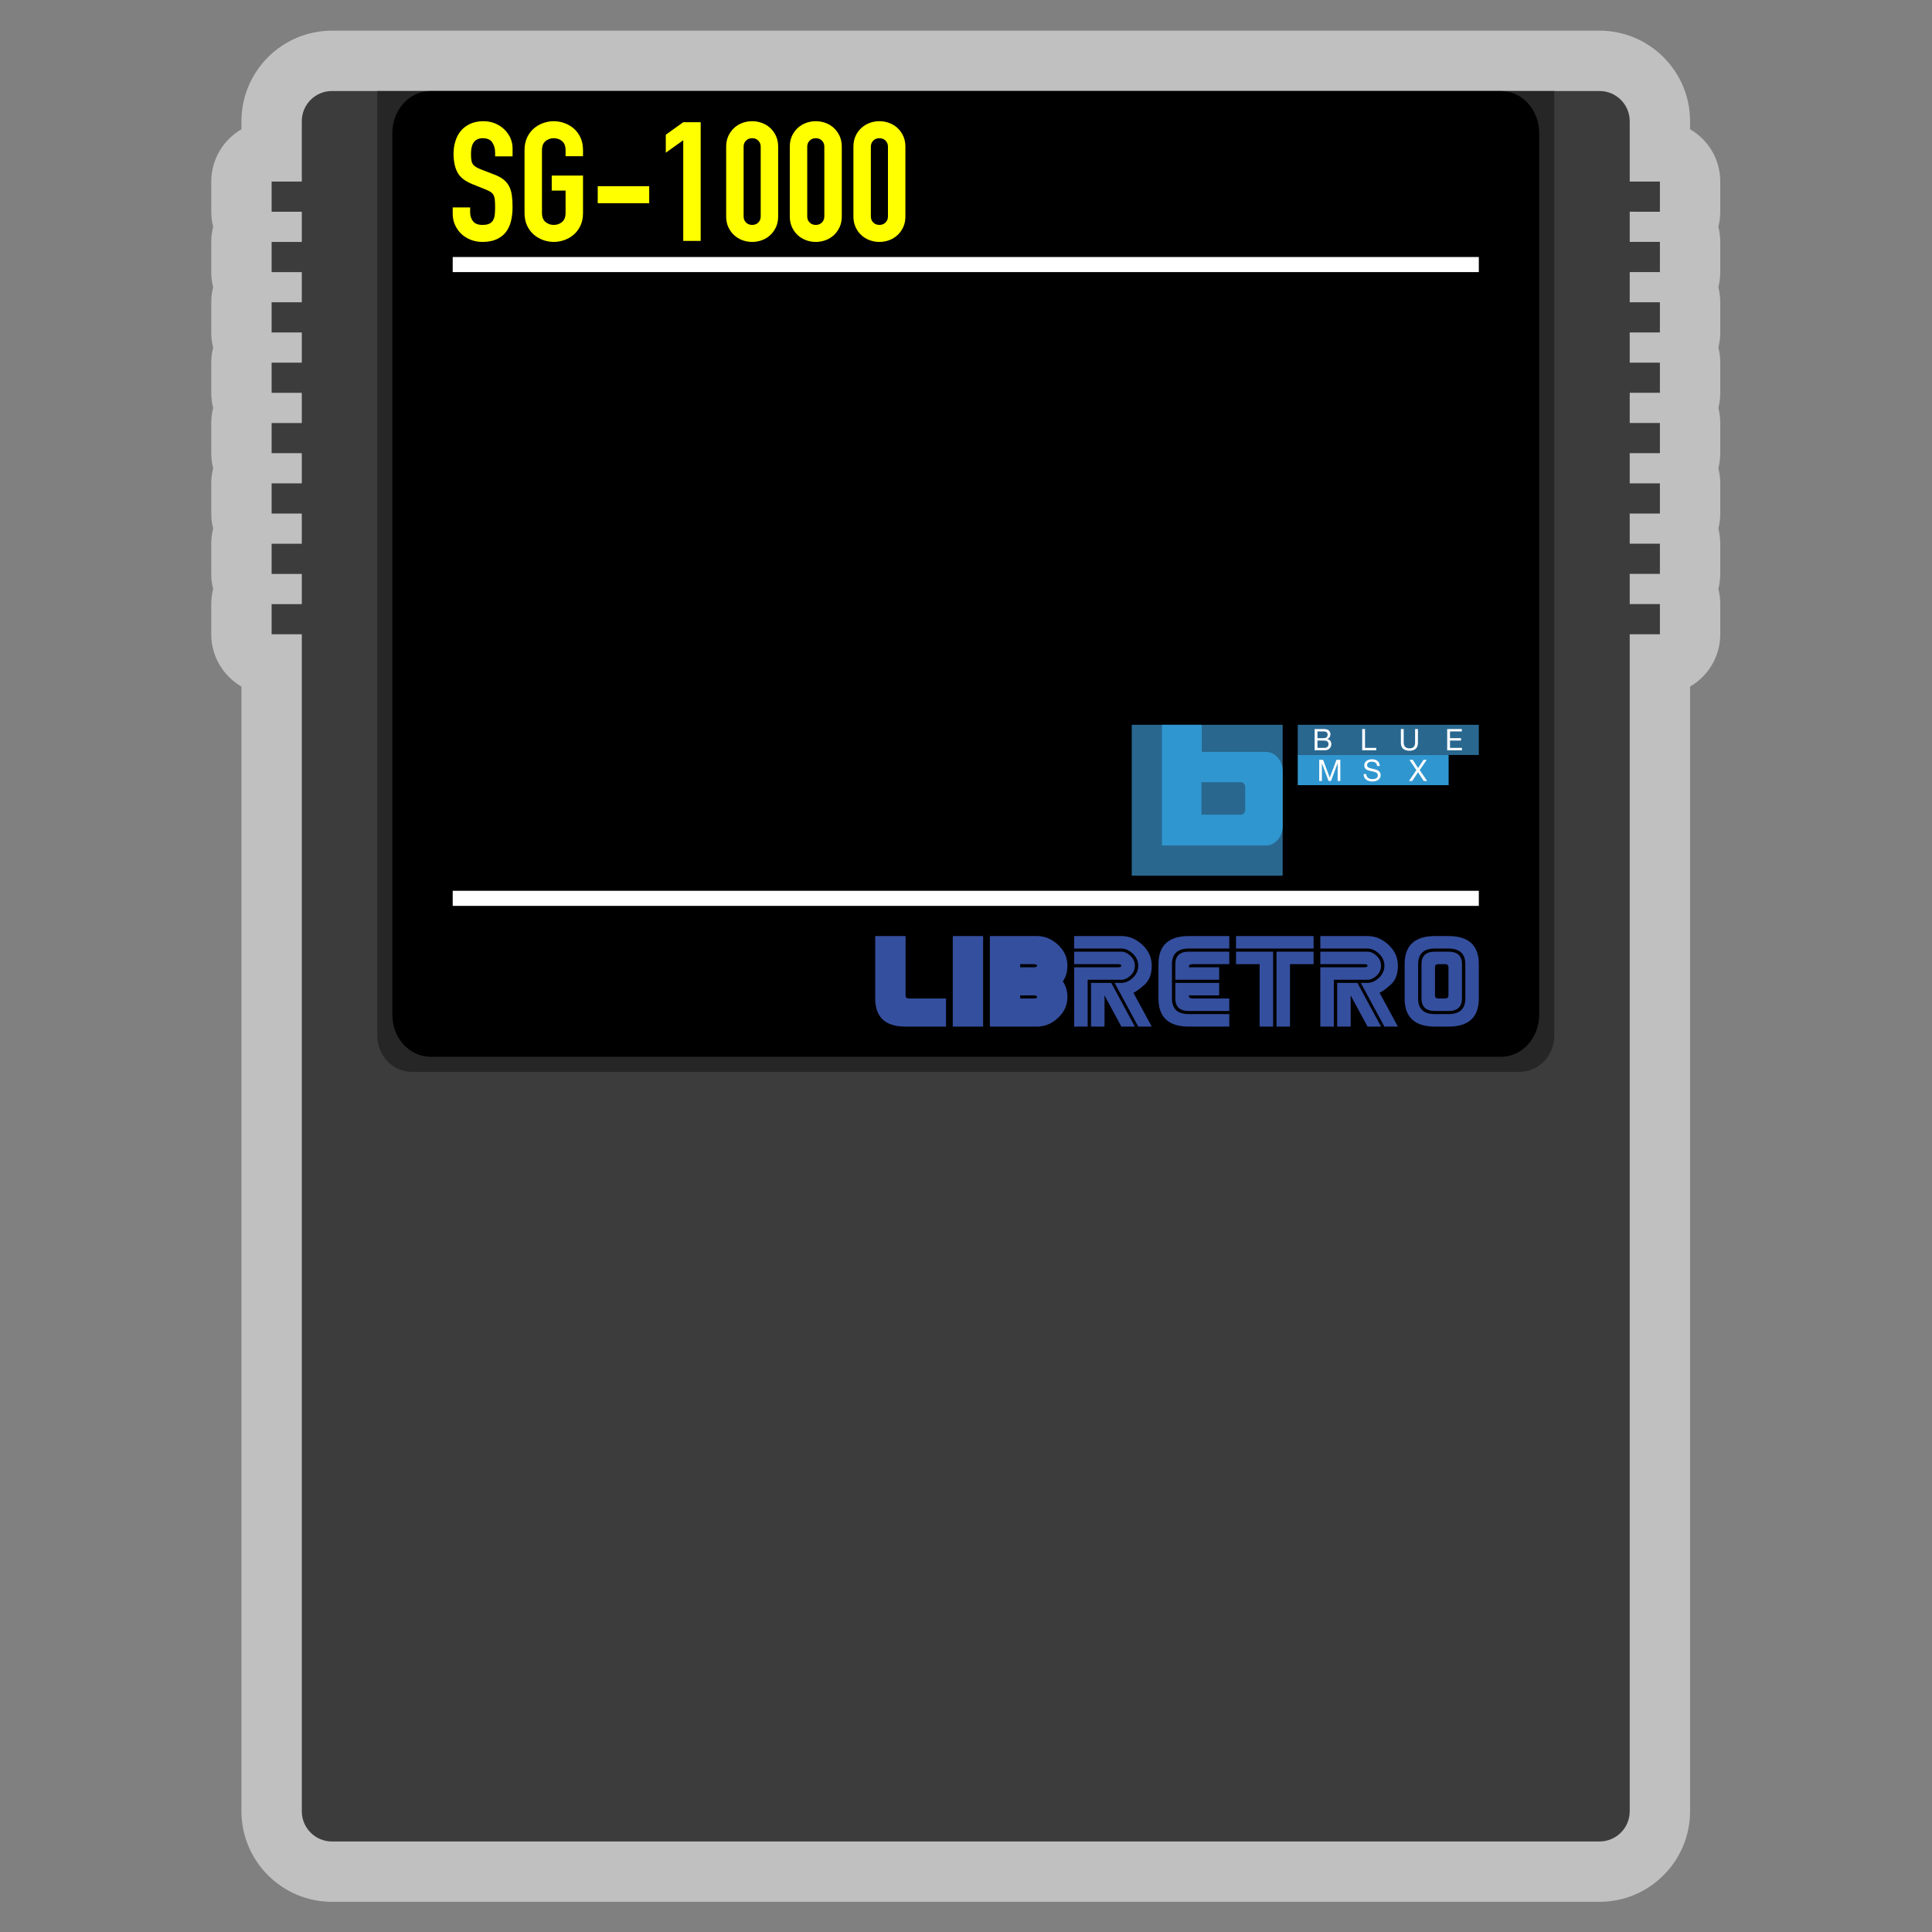 <?xml version="1.0" encoding="UTF-8" standalone="no"?>
<svg
   xmlns:dc="http://purl.org/dc/elements/1.1/"
   xmlns:cc="http://creativecommons.org/ns#"
   xmlns:rdf="http://www.w3.org/1999/02/22-rdf-syntax-ns#"
   xmlns:svg="http://www.w3.org/2000/svg"
   xmlns="http://www.w3.org/2000/svg"
   viewBox="0 0 341.333 341.333"
   height="256"
   width="256"
   xml:space="preserve"
   id="svg2"
   version="1.1"><rect x="0" y="0" width="341.333" height="341.333" fill="#808080" stroke="none"/><defs
     id="defs6"><clipPath
       id="clipPath18"
       clipPathUnits="userSpaceOnUse"><path
         id="path16"
         d="M 0,256 H 256 V 0 H 0 Z" /></clipPath><clipPath
       id="clipPath26"
       clipPathUnits="userSpaceOnUse"><path
         id="path24"
         d="M 28,252 H 228 V 4 H 28 Z" /></clipPath></defs><g
     transform="matrix(1.333,0,0,-1.333,0,341.333)"
     id="g10"><g
       id="g12"><g
         clip-path="url(#clipPath18)"
         id="g14"><g
           id="g20"><g
             id="g22" /><g
             id="g34"><g
               style="opacity:0.5"
               id="g32"
               clip-path="url(#clipPath26)"><g
                 id="g30"
                 transform="translate(212,252)"><path
                   id="path28"
                   style="fill:#ffffff;fill-opacity:1;fill-rule:nonzero;stroke:none"
                   d="m 0,0 h -168 c -6.617,0 -12,-5.383 -12,-12 v -1.07 c -2.391,-1.383 -4,-3.969 -4,-6.93 v -4 c 0,-0.691 0.087,-1.361 0.252,-2 -0.165,-0.639 -0.252,-1.309 -0.252,-2 v -4 c 0,-0.691 0.087,-1.361 0.252,-2 -0.165,-0.639 -0.252,-1.309 -0.252,-2 v -4 c 0,-0.691 0.087,-1.361 0.252,-2 -0.165,-0.639 -0.252,-1.309 -0.252,-2 v -4 c 0,-0.691 0.087,-1.361 0.252,-2 -0.165,-0.639 -0.252,-1.309 -0.252,-2 v -4 c 0,-0.691 0.087,-1.361 0.252,-2 -0.165,-0.639 -0.252,-1.309 -0.252,-2 v -4 c 0,-0.691 0.087,-1.361 0.252,-2 -0.165,-0.639 -0.252,-1.309 -0.252,-2 v -4 c 0,-0.691 0.087,-1.361 0.252,-2 -0.165,-0.639 -0.252,-1.309 -0.252,-2 v -4 c 0,-2.961 1.609,-5.547 4,-6.93 V -236 c 0,-6.617 5.383,-12 12,-12 H 0 c 6.617,0 12,5.383 12,12 v 149.07 c 2.391,1.383 4,3.969 4,6.93 v 4 c 0,0.691 -0.087,1.361 -0.252,2 0.165,0.639 0.252,1.309 0.252,2 v 4 c 0,0.691 -0.087,1.361 -0.252,2 0.165,0.639 0.252,1.309 0.252,2 v 4 c 0,0.691 -0.087,1.361 -0.252,2 0.165,0.639 0.252,1.309 0.252,2 v 4 c 0,0.691 -0.087,1.361 -0.252,2 0.165,0.639 0.252,1.309 0.252,2 v 4 c 0,0.691 -0.087,1.361 -0.252,2 0.165,0.639 0.252,1.309 0.252,2 v 4 c 0,0.691 -0.087,1.361 -0.252,2 0.165,0.639 0.252,1.309 0.252,2 v 4 c 0,0.691 -0.087,1.361 -0.252,2 0.165,0.639 0.252,1.309 0.252,2 v 4 c 0,2.961 -1.609,5.547 -4,6.93 V -12 C 12,-5.383 6.617,0 0,0" /></g></g></g></g><g
           transform="translate(220,228)"
           id="g36"><path
             id="path38"
             style="fill:#3c3c3c;fill-opacity:1;fill-rule:nonzero;stroke:none"
             d="m 0,0 v 4 h -4 v 8 c 0,2.209 -1.791,4 -4,4 h -168 c -2.209,0 -4,-1.791 -4,-4 V 4 h -4 V 0 h 4 v -4 h -4 v -4 h 4 v -4 h -4 v -4 h 4 v -4 h -4 v -4 h 4 v -4 h -4 v -4 h 4 v -4 h -4 v -4 h 4 v -4 h -4 v -4 h 4 v -4 h -4 v -4 h 4 v -156 c 0,-2.209 1.791,-4 4,-4 H -8 c 2.209,0 4,1.791 4,4 v 156 h 4 v 4 h -4 v 4 h 4 v 4 h -4 v 4 h 4 v 4 h -4 v 4 h 4 v 4 h -4 v 4 h 4 v 4 h -4 v 4 h 4 v 4 h -4 v 4 h 4 v 4 h -4 v 4 z" /></g><g
           transform="translate(50,244)"
           id="g40"><path
             id="path42"
             style="fill:#262626;fill-opacity:1;fill-rule:nonzero;stroke:none"
             d="M 0,0 V -125.185 C 0,-127.848 2.051,-130 4.588,-130 h 146.824 c 2.537,0 4.588,2.152 4.588,4.815 V 0 Z" /></g><g
           transform="translate(198.933,244)"
           id="g44"><path
             id="path46"
             style="fill:#000000;fill-opacity:1;fill-rule:nonzero;stroke:none"
             d="m 0,0 h -141.867 c -2.802,0 -5.066,-2.488 -5.066,-5.565 v -116.87 c 0,-3.077 2.264,-5.565 5.066,-5.565 H 0 c 2.802,0 5.067,2.488 5.067,5.565 V -5.565 C 5.067,-2.488 2.802,0 0,0" /></g><g
           transform="translate(60,137)"
           id="g48"><path
             id="path50"
             style="fill:#231f20;fill-opacity:1;fill-rule:nonzero;stroke:none"
             d="M 0,0 H 136" /></g><path
           id="path52"
           style="fill:#ffffff;fill-opacity:1;fill-rule:nonzero;stroke:none"
           d="M 196,136 H 60 v 2 h 136 z" /><g
           transform="translate(60,221)"
           id="g54"><path
             id="path56"
             style="fill:#231f20;fill-opacity:1;fill-rule:nonzero;stroke:none"
             d="M 0,0 H 136" /></g><path
           id="path58"
           style="fill:#ffffff;fill-opacity:1;fill-rule:nonzero;stroke:none"
           d="M 196,220 H 60 v 2 h 136 z" /><g
           transform="translate(67.934,235.337)"
           id="g60"><path
             id="path62"
             style="fill:#ffff00;fill-opacity:1;fill-rule:nonzero;stroke:none"
             d="m 0,0 h -2.312 v 0.509 c 0,0.514 -0.125,0.96 -0.375,1.336 -0.249,0.376 -0.668,0.563 -1.257,0.563 -0.318,0 -0.578,-0.058 -0.782,-0.176 C -4.931,2.113 -5.089,1.964 -5.202,1.779 -5.315,1.595 -5.395,1.381 -5.441,1.138 -5.486,0.896 -5.508,0.64 -5.508,0.376 c 0,-0.309 0.011,-0.572 0.034,-0.784 0.022,-0.214 0.079,-0.398 0.17,-0.554 0.09,-0.155 0.222,-0.29 0.396,-0.408 0.174,-0.119 0.412,-0.236 0.714,-0.353 l 1.768,-0.685 c 0.514,-0.192 0.93,-0.417 1.247,-0.674 0.318,-0.259 0.563,-0.561 0.736,-0.907 0.175,-0.347 0.292,-0.744 0.352,-1.194 C -0.03,-5.632 0,-6.143 0,-6.719 0,-7.38 -0.068,-7.995 -0.204,-8.564 c -0.136,-0.566 -0.36,-1.052 -0.669,-1.458 -0.309,-0.405 -0.722,-0.725 -1.235,-0.961 -0.514,-0.235 -1.141,-0.354 -1.882,-0.354 -0.559,0 -1.08,0.097 -1.563,0.288 -0.485,0.191 -0.9,0.453 -1.247,0.784 -0.348,0.333 -0.624,0.727 -0.828,1.183 -0.204,0.455 -0.306,0.95 -0.306,1.48 v 0.84 h 2.312 v -0.707 c 0,-0.413 0.125,-0.785 0.374,-1.116 0.25,-0.331 0.669,-0.497 1.258,-0.497 0.393,0 0.699,0.054 0.919,0.166 0.218,0.109 0.384,0.264 0.498,0.464 0.113,0.198 0.185,0.446 0.216,0.741 0.029,0.293 0.045,0.618 0.045,0.971 0,0.412 -0.016,0.751 -0.045,1.016 -0.031,0.266 -0.095,0.48 -0.193,0.642 -0.099,0.162 -0.235,0.295 -0.408,0.397 -0.174,0.103 -0.405,0.214 -0.692,0.331 l -1.654,0.664 c -0.997,0.397 -1.666,0.924 -2.006,1.581 -0.341,0.654 -0.511,1.476 -0.511,2.463 0,0.588 0.083,1.149 0.25,1.68 0.166,0.529 0.412,0.985 0.736,1.368 0.325,0.384 0.737,0.689 1.235,0.918 0.499,0.228 1.081,0.343 1.746,0.343 0.574,0 1.1,-0.104 1.576,-0.309 0.476,-0.207 0.883,-0.48 1.224,-0.818 0.34,-0.339 0.6,-0.718 0.782,-1.139 C -0.091,1.978 0,1.547 0,1.104 Z" /></g><g
           transform="translate(69.52,236.155)"
           id="g64"><path
             id="path66"
             style="fill:#ffff00;fill-opacity:1;fill-rule:nonzero;stroke:none"
             d="M 0,0 C 0,0.633 0.113,1.192 0.34,1.68 0.567,2.165 0.865,2.566 1.236,2.883 1.606,3.199 2.021,3.438 2.482,3.602 2.943,3.764 3.408,3.845 3.877,3.845 4.344,3.845 4.809,3.764 5.27,3.602 5.731,3.438 6.146,3.199 6.517,2.883 6.887,2.566 7.186,2.165 7.413,1.68 7.639,1.192 7.752,0.633 7.752,0 V -0.797 H 5.44 V 0 C 5.44,0.545 5.285,0.946 4.976,1.203 4.666,1.462 4.299,1.59 3.877,1.59 3.453,1.59 3.086,1.462 2.777,1.203 2.467,0.946 2.312,0.545 2.312,0 v -8.31 c 0,-0.545 0.155,-0.946 0.465,-1.203 0.309,-0.259 0.676,-0.387 1.1,-0.387 0.422,0 0.789,0.128 1.099,0.387 0.309,0.257 0.464,0.658 0.464,1.203 v 2.962 H 3.605 v 1.989 H 7.752 V -8.31 c 0,-0.648 -0.113,-1.212 -0.339,-1.691 -0.227,-0.478 -0.526,-0.875 -0.896,-1.192 -0.371,-0.316 -0.786,-0.557 -1.247,-0.719 -0.461,-0.162 -0.926,-0.243 -1.393,-0.243 -0.469,0 -0.934,0.081 -1.395,0.243 -0.461,0.162 -0.876,0.403 -1.246,0.719 -0.371,0.317 -0.669,0.714 -0.896,1.192 C 0.113,-9.522 0,-8.958 0,-8.31 Z" /></g><path
           id="path68"
           style="fill:#ffff00;fill-opacity:1;fill-rule:nonzero;stroke:none"
           d="m 79.222,231.38 h 6.823 v -2.253 h -6.823 z" /><g
           transform="translate(90.555,237.481)"
           id="g70"><path
             id="path72"
             style="fill:#ffff00;fill-opacity:1;fill-rule:nonzero;stroke:none"
             d="M 0,0 -2.311,-1.658 V 0.728 L 0,2.386 H 2.312 V -13.347 H 0 Z" /></g><g
           transform="translate(98.556,227.381)"
           id="g74"><path
             id="path76"
             style="fill:#ffff00;fill-opacity:1;fill-rule:nonzero;stroke:none"
             d="m 0,0 c 0,-0.324 0.106,-0.593 0.317,-0.806 0.212,-0.214 0.485,-0.32 0.817,-0.32 0.332,0 0.604,0.106 0.816,0.32 0.211,0.213 0.317,0.482 0.317,0.806 v 9.238 c 0,0.324 -0.106,0.592 -0.317,0.806 -0.212,0.214 -0.484,0.32 -0.816,0.32 -0.332,0 -0.605,-0.106 -0.817,-0.32 C 0.106,9.83 0,9.562 0,9.238 Z m -2.311,9.238 c 0,0.531 0.094,1.002 0.283,1.414 0.188,0.411 0.442,0.766 0.759,1.061 0.317,0.295 0.683,0.519 1.099,0.674 0.415,0.155 0.851,0.232 1.304,0.232 0.453,0 0.887,-0.077 1.303,-0.232 0.416,-0.155 0.782,-0.379 1.099,-0.674 0.318,-0.295 0.57,-0.65 0.759,-1.061 C 4.484,10.24 4.579,9.769 4.579,9.238 V 0 C 4.579,-0.531 4.484,-1.002 4.295,-1.414 4.106,-1.827 3.854,-2.18 3.536,-2.475 3.219,-2.769 2.853,-2.994 2.437,-3.149 2.021,-3.304 1.587,-3.381 1.134,-3.381 c -0.453,0 -0.889,0.077 -1.304,0.232 -0.416,0.155 -0.782,0.38 -1.099,0.674 -0.317,0.295 -0.571,0.648 -0.759,1.061 -0.189,0.412 -0.283,0.883 -0.283,1.414 z" /></g><g
           transform="translate(106.989,227.381)"
           id="g78"><path
             id="path80"
             style="fill:#ffff00;fill-opacity:1;fill-rule:nonzero;stroke:none"
             d="m 0,0 c 0,-0.324 0.106,-0.593 0.317,-0.806 0.212,-0.214 0.485,-0.32 0.817,-0.32 0.332,0 0.604,0.106 0.816,0.32 0.211,0.213 0.317,0.482 0.317,0.806 v 9.238 c 0,0.324 -0.106,0.592 -0.317,0.806 -0.212,0.214 -0.484,0.32 -0.816,0.32 -0.332,0 -0.605,-0.106 -0.817,-0.32 C 0.106,9.83 0,9.562 0,9.238 Z m -2.311,9.238 c 0,0.531 0.094,1.002 0.283,1.414 0.188,0.411 0.442,0.766 0.759,1.061 0.317,0.295 0.683,0.519 1.099,0.674 0.415,0.155 0.851,0.232 1.304,0.232 0.453,0 0.887,-0.077 1.303,-0.232 0.416,-0.155 0.782,-0.379 1.099,-0.674 0.318,-0.295 0.57,-0.65 0.759,-1.061 C 4.484,10.24 4.579,9.769 4.579,9.238 V 0 C 4.579,-0.531 4.484,-1.002 4.295,-1.414 4.106,-1.827 3.854,-2.18 3.536,-2.475 3.219,-2.769 2.853,-2.994 2.437,-3.149 2.021,-3.304 1.587,-3.381 1.134,-3.381 c -0.453,0 -0.889,0.077 -1.304,0.232 -0.416,0.155 -0.782,0.38 -1.099,0.674 -0.317,0.295 -0.571,0.648 -0.759,1.061 -0.189,0.412 -0.283,0.883 -0.283,1.414 z" /></g><g
           transform="translate(115.421,227.381)"
           id="g82"><path
             id="path84"
             style="fill:#ffff00;fill-opacity:1;fill-rule:nonzero;stroke:none"
             d="m 0,0 c 0,-0.324 0.106,-0.593 0.317,-0.806 0.212,-0.214 0.485,-0.32 0.817,-0.32 0.332,0 0.604,0.106 0.816,0.32 0.211,0.213 0.317,0.482 0.317,0.806 v 9.238 c 0,0.324 -0.106,0.592 -0.317,0.806 -0.212,0.214 -0.484,0.32 -0.816,0.32 -0.332,0 -0.605,-0.106 -0.817,-0.32 C 0.106,9.83 0,9.562 0,9.238 Z m -2.311,9.238 c 0,0.531 0.094,1.002 0.283,1.414 0.188,0.411 0.442,0.766 0.759,1.061 0.317,0.295 0.683,0.519 1.099,0.674 0.415,0.155 0.851,0.232 1.304,0.232 0.453,0 0.887,-0.077 1.303,-0.232 0.416,-0.155 0.782,-0.379 1.099,-0.674 0.318,-0.295 0.57,-0.65 0.759,-1.061 C 4.484,10.24 4.579,9.769 4.579,9.238 V 0 C 4.579,-0.531 4.484,-1.002 4.295,-1.414 4.106,-1.827 3.854,-2.18 3.536,-2.475 3.219,-2.769 2.853,-2.994 2.437,-3.149 2.021,-3.304 1.587,-3.381 1.134,-3.381 c -0.453,0 -0.889,0.077 -1.304,0.232 -0.416,0.155 -0.782,0.38 -1.099,0.674 -0.317,0.295 -0.571,0.648 -0.759,1.061 -0.189,0.412 -0.283,0.883 -0.283,1.414 z" /></g><g
           transform="translate(150.413,120)"
           id="g86"><path
             id="path88"
             style="fill:#354f9f;fill-opacity:1;fill-rule:nonzero;stroke:none"
             d="M 0,0 H -1.788 L -4.022,4.138 V 0 H -5.81 v 5.793 h 2.681 z M 0,8.069 C 0,7.554 -0.196,7.115 -0.588,6.752 -0.981,6.389 -1.381,6.207 -1.788,6.207 H -6.257 V 0 h -1.788 v 7.862 h 5.81 c 0.298,0 0.447,0.069 0.447,0.207 0,0.138 -0.149,0.207 -0.447,0.207 h -5.81 v 1.655 h 6.257 c 0.407,0 0.807,-0.184 1.2,-0.552 C -0.196,9.011 0,8.575 0,8.069 m 2.235,0 C 2.235,6.984 1.934,6.163 1.333,5.607 0.732,5.051 0.223,4.676 -0.194,4.483 L 2.235,0 H 0.447 l -3.129,5.793 h 0.894 c 0.527,0 1.031,0.223 1.512,0.669 0.482,0.446 0.723,0.982 0.723,1.607 0,0.616 -0.241,1.149 -0.723,1.6 -0.481,0.451 -0.985,0.676 -1.512,0.676 H -8.045 V 12 h 6.257 C -0.765,12 0.161,11.614 0.991,10.841 1.82,10.069 2.235,9.145 2.235,8.069" /></g><g
           transform="translate(153.542,128.276)"
           id="g90"><path
             id="path92"
             style="fill:#354f9f;fill-opacity:1;fill-rule:nonzero;stroke:none"
             d="M 0,0 C 0,2.483 1.341,3.724 4.022,3.724 H 9.386 V 2.069 H 4.022 C 2.533,2.069 1.788,1.379 1.788,0 v -4.552 c 0,-1.379 0.745,-2.069 2.234,-2.069 H 9.386 V -8.276 H 4.022 C 1.341,-8.276 0,-7.034 0,-4.552 Z" /></g><g
           transform="translate(155.776,126.207)"
           id="g94"><path
             id="path96"
             style="fill:#354f9f;fill-opacity:1;fill-rule:nonzero;stroke:none"
             d="M 0,0 V 2.069 C 0,3.172 0.596,3.724 1.788,3.724 H 7.151 V 2.069 H 2.235 C 1.937,2.069 1.788,1.931 1.788,1.655 H 5.81 L 5.81,0 Z" /></g><g
           transform="translate(155.776,125.793)"
           id="g98"><path
             id="path100"
             style="fill:#354f9f;fill-opacity:1;fill-rule:nonzero;stroke:none"
             d="M 0,0 H 5.81 V -1.655 H 1.788 c 0,-0.276 0.149,-0.414 0.447,-0.414 H 7.151 V -3.724 H 1.788 C 0.596,-3.724 0,-3.172 0,-2.069 Z" /></g><g
           transform="translate(169.184,129.931)"
           id="g102"><path
             id="path104"
             style="fill:#354f9f;fill-opacity:1;fill-rule:nonzero;stroke:none"
             d="M 0,0 H 4.916 V -1.655 H 1.788 V -9.931 H 0 Z m -0.447,0 v -9.931 h -1.788 v 8.276 H -5.363 V 0 Z M 4.916,0.414 H -5.363 V 2.069 H 4.916 Z" /></g><g
           transform="translate(183.039,120)"
           id="g106"><path
             id="path108"
             style="fill:#354f9f;fill-opacity:1;fill-rule:nonzero;stroke:none"
             d="M 0,0 H -1.788 L -4.022,4.138 V 0 H -5.81 v 5.793 h 2.681 z M 0,8.069 C 0,7.554 -0.196,7.115 -0.588,6.752 -0.981,6.389 -1.381,6.207 -1.788,6.207 H -6.257 V 0 h -1.788 v 7.862 h 5.81 c 0.298,0 0.447,0.069 0.447,0.207 0,0.138 -0.149,0.207 -0.447,0.207 h -5.81 v 1.655 h 6.257 c 0.407,0 0.807,-0.184 1.2,-0.552 C -0.196,9.011 0,8.575 0,8.069 m 2.235,0 C 2.235,6.984 1.934,6.163 1.333,5.607 0.732,5.051 0.223,4.676 -0.194,4.483 L 2.235,0 H 0.447 l -3.129,5.793 h 0.894 c 0.527,0 1.031,0.223 1.512,0.669 0.482,0.446 0.723,0.982 0.723,1.607 0,0.616 -0.241,1.149 -0.723,1.6 -0.481,0.451 -0.985,0.676 -1.512,0.676 H -8.045 V 12 h 6.257 C -0.765,12 0.161,11.614 0.991,10.841 1.82,10.069 2.235,9.145 2.235,8.069" /></g><g
           transform="translate(191.978,127.862)"
           id="g110"><path
             id="path112"
             style="fill:#354f9f;fill-opacity:1;fill-rule:nonzero;stroke:none"
             d="M 0,0 C 0,0.276 -0.149,0.414 -0.447,0.414 H -1.341 C -1.639,0.414 -1.788,0.276 -1.788,0 v -3.724 c 0,-0.276 0.149,-0.414 0.447,-0.414 h 0.894 C -0.149,-4.138 0,-4 0,-3.724 Z M 1.788,0.414 V -4.138 C 1.788,-5.241 1.192,-5.793 0,-5.793 h -1.788 c -1.192,0 -1.787,0.552 -1.787,1.655 v 4.552 c 0,1.103 0.595,1.655 1.787,1.655 H 0 c 1.192,0 1.788,-0.552 1.788,-1.655 m 0.447,0 C 2.235,1.793 1.49,2.483 0,2.483 h -1.788 c -1.489,0 -2.234,-0.69 -2.234,-2.069 v -4.552 c 0,-1.379 0.745,-2.069 2.234,-2.069 H 0 c 1.49,0 2.235,0.69 2.235,2.069 z m 1.787,0 V -4.138 C 4.022,-6.621 2.682,-7.862 0,-7.862 h -1.788 c -2.681,0 -4.022,1.241 -4.022,3.724 v 4.552 c 0,2.483 1.341,3.724 4.022,3.724 H 0 c 2.682,0 4.022,-1.241 4.022,-3.724" /></g><g
           transform="translate(117.951,122.782)"
           id="g114"><path
             id="path116"
             style="fill:#354f9f;fill-opacity:1;fill-rule:nonzero;stroke:none"
             d="M 0,0 C -0.014,0.036 -0.023,0.076 -0.036,0.114 H 0 Z M 2.518,0.942 C 2.22,0.942 2.071,1.08 2.071,1.355 V 9.217 H -1.951 V 0.942 c 0,-2.483 1.341,-3.725 4.022,-3.725 h 5.364 v 3.725 z" /></g><path
           id="path118"
           style="fill:#354f9f;fill-opacity:1;fill-rule:nonzero;stroke:none"
           d="m 126.279,120 h 4.022 v 12 h -4.022 z" /><g
           transform="translate(137.005,127.862)"
           id="g120"><path
             id="path122"
             style="fill:#354f9f;fill-opacity:1;fill-rule:nonzero;stroke:none"
             d="M 0,0 H -1.788 V 0.414 H 0 C 0.298,0.414 0.447,0.345 0.447,0.207 0.447,0.069 0.298,0 0,0 m 0,-4.138 h -1.788 v 0.414 H 0 c 0.298,0 0.447,-0.069 0.447,-0.207 0,-0.138 -0.149,-0.207 -0.447,-0.207 m 4.469,4.345 c 0,1.076 -0.414,2 -1.244,2.772 C 2.396,3.752 1.47,4.138 0.447,4.138 H -5.81 v -12 h 6.257 c 1.023,0 1.949,0.386 2.778,1.159 0.83,0.772 1.244,1.696 1.244,2.772 0,0.782 -0.203,1.467 -0.61,2.055 0.407,0.589 0.61,1.283 0.61,2.083" /></g><path
           id="path124"
           style="fill:#29678f;fill-opacity:1;fill-rule:nonzero;stroke:none"
           d="m 170,140 h -20 v 20 h 20 z" /><g
           transform="translate(165.035,148.731)"
           id="g126"><path
             id="path128"
             style="fill:#3096cf;fill-opacity:1;fill-rule:nonzero;stroke:none"
             d="m 0,0 c 0,-0.354 -0.248,-0.642 -0.555,-0.642 h -5.238 v 4.301 h 5.238 C -0.248,3.659 0,3.372 0,3.018 Z m 2.746,7.677 h -8.508 v 3.592 h -5.272 v -16 h 13.78 c 1.226,0 2.22,1.15 2.22,2.568 V 5.11 c 0,1.418 -0.994,2.567 -2.22,2.567" /></g><path
           id="path130"
           style="fill:#29678f;fill-opacity:1;fill-rule:nonzero;stroke:none"
           d="m 196,156 h -24 v 4 h 24 z" /><path
           id="path132"
           style="fill:#3096cf;fill-opacity:1;fill-rule:nonzero;stroke:none"
           d="m 192,152 h -20 v 4 h 20 z" /><g
           transform="translate(175.55,156.941)"
           id="g134"><path
             id="path136"
             style="fill:#ffffff;fill-opacity:1;fill-rule:nonzero;stroke:none"
             d="M 0,0 C 0.165,0 0.295,0.045 0.388,0.134 0.481,0.223 0.527,0.346 0.527,0.504 0.527,0.596 0.51,0.672 0.476,0.732 0.442,0.793 0.397,0.84 0.341,0.876 0.284,0.911 0.219,0.936 0.146,0.951 0.072,0.965 -0.004,0.972 -0.083,0.972 h -0.854 l 0,-0.972 z m -0.189,1.287 c 0.213,0 0.365,0.038 0.459,0.113 0.093,0.074 0.139,0.186 0.139,0.336 0,0.1 -0.015,0.179 -0.047,0.236 C 0.331,2.03 0.287,2.075 0.232,2.106 0.177,2.138 0.113,2.158 0.041,2.167 -0.031,2.176 -0.108,2.181 -0.189,2.181 H -0.937 V 1.287 Z m -0.102,1.209 c 0.06,0 0.125,-10e-4 0.195,-0.002 C -0.027,2.493 0.042,2.489 0.11,2.482 0.178,2.476 0.242,2.466 0.301,2.453 0.36,2.439 0.411,2.42 0.453,2.393 0.544,2.338 0.623,2.262 0.687,2.165 0.751,2.068 0.783,1.949 0.783,1.807 0.783,1.657 0.747,1.528 0.675,1.419 0.603,1.31 0.5,1.23 0.366,1.177 V 1.169 C 0.539,1.133 0.672,1.054 0.764,0.933 0.856,0.812 0.902,0.665 0.902,0.492 0.902,0.39 0.883,0.29 0.846,0.193 0.81,0.096 0.755,0.01 0.683,-0.065 0.611,-0.14 0.522,-0.2 0.415,-0.246 0.309,-0.292 0.186,-0.315 0.047,-0.315 h -1.358 v 2.811 z" /></g><g
           transform="translate(180.918,159.437)"
           id="g138"><path
             id="path140"
             style="fill:#ffffff;fill-opacity:1;fill-rule:nonzero;stroke:none"
             d="M 0,0 V -2.496 H 1.488 V -2.811 H -0.374 V 0 Z" /></g><g
           transform="translate(187.642,156.833)"
           id="g142"><path
             id="path144"
             style="fill:#ffffff;fill-opacity:1;fill-rule:nonzero;stroke:none"
             d="m 0,0 c -0.192,-0.18 -0.465,-0.27 -0.819,-0.27 -0.362,0 -0.645,0.086 -0.848,0.258 -0.204,0.172 -0.305,0.446 -0.305,0.821 v 1.795 h 0.374 V 0.809 c 0,-0.252 0.067,-0.443 0.201,-0.573 0.133,-0.13 0.326,-0.195 0.578,-0.195 0.239,0 0.421,0.065 0.545,0.195 0.125,0.13 0.187,0.321 0.187,0.573 V 2.604 H 0.287 V 0.809 C 0.287,0.449 0.192,0.18 0,0" /></g><g
           transform="translate(193.749,159.437)"
           id="g146"><path
             id="path148"
             style="fill:#ffffff;fill-opacity:1;fill-rule:nonzero;stroke:none"
             d="m 0,0 v -0.315 h -1.567 v -0.894 h 1.461 V -1.524 H -1.567 V -2.496 H 0.012 V -2.811 H -1.941 V 0 Z" /></g><g
           transform="translate(175.358,155.362)"
           id="g150"><path
             id="path152"
             style="fill:#ffffff;fill-opacity:1;fill-rule:nonzero;stroke:none"
             d="M 0,0 0.886,-2.362 1.775,0 H 2.287 V -2.811 H 1.933 v 2.339 H 1.925 L 1.047,-2.811 H 0.728 L -0.15,-0.472 H -0.157 V -2.811 H -0.512 V 0 Z" /></g><g
           transform="translate(182.299,154.979)"
           id="g154"><path
             id="path156"
             style="fill:#ffffff;fill-opacity:1;fill-rule:nonzero;stroke:none"
             d="M 0,0 C -0.125,0.091 -0.284,0.136 -0.478,0.136 -0.557,0.136 -0.635,0.128 -0.711,0.112 -0.787,0.096 -0.854,0.07 -0.913,0.033 -0.972,-0.003 -1.02,-0.053 -1.055,-0.114 c -0.036,-0.062 -0.053,-0.139 -0.053,-0.23 0,-0.087 0.025,-0.157 0.077,-0.211 0.051,-0.054 0.119,-0.098 0.204,-0.132 0.085,-0.034 0.182,-0.062 0.29,-0.085 0.107,-0.022 0.217,-0.046 0.328,-0.072 0.112,-0.027 0.221,-0.058 0.329,-0.093 0.108,-0.035 0.204,-0.083 0.289,-0.144 0.086,-0.06 0.154,-0.136 0.205,-0.228 0.051,-0.092 0.077,-0.207 0.077,-0.346 0,-0.15 -0.034,-0.278 -0.101,-0.384 C 0.523,-2.146 0.438,-2.232 0.333,-2.299 0.228,-2.366 0.11,-2.414 -0.02,-2.445 -0.15,-2.475 -0.279,-2.49 -0.408,-2.49 c -0.157,0 -0.306,0.02 -0.446,0.059 -0.141,0.039 -0.264,0.099 -0.37,0.179 -0.107,0.08 -0.191,0.183 -0.252,0.307 -0.062,0.125 -0.093,0.273 -0.093,0.443 h 0.354 c 0,-0.118 0.023,-0.22 0.069,-0.305 0.046,-0.085 0.107,-0.155 0.182,-0.211 0.074,-0.055 0.161,-0.095 0.261,-0.122 0.1,-0.026 0.202,-0.039 0.307,-0.039 0.084,0 0.169,0.008 0.254,0.024 0.085,0.015 0.162,0.042 0.231,0.08 0.068,0.038 0.123,0.09 0.165,0.156 0.042,0.065 0.063,0.149 0.063,0.252 0,0.097 -0.026,0.176 -0.077,0.236 -0.051,0.06 -0.119,0.11 -0.205,0.148 -0.085,0.038 -0.181,0.068 -0.289,0.092 -0.108,0.024 -0.217,0.048 -0.329,0.073 -0.111,0.025 -0.221,0.054 -0.328,0.087 -0.108,0.032 -0.205,0.076 -0.29,0.129 -0.085,0.054 -0.153,0.124 -0.204,0.209 -0.052,0.085 -0.077,0.192 -0.077,0.321 0,0.142 0.029,0.264 0.086,0.368 0.058,0.104 0.135,0.189 0.231,0.256 0.095,0.067 0.204,0.117 0.326,0.15 0.122,0.032 0.248,0.049 0.376,0.049 0.145,0 0.279,-0.017 0.402,-0.051 C 0.062,0.365 0.171,0.312 0.264,0.238 0.357,0.165 0.43,0.072 0.484,-0.039 0.538,-0.151 0.568,-0.284 0.573,-0.439 H 0.218 C 0.197,-0.237 0.125,-0.09 0,0" /></g><g
           transform="translate(186.796,155.362)"
           id="g158"><path
             id="path160"
             style="fill:#ffffff;fill-opacity:1;fill-rule:nonzero;stroke:none"
             d="M 0,0 H 0.449 L 1.15,-1.098 1.882,0 H 2.299 L 1.37,-1.366 2.358,-2.811 H 1.902 l -0.756,1.162 -0.78,-1.162 h -0.417 l 0.976,1.445 z" /></g></g></g></g></svg>
